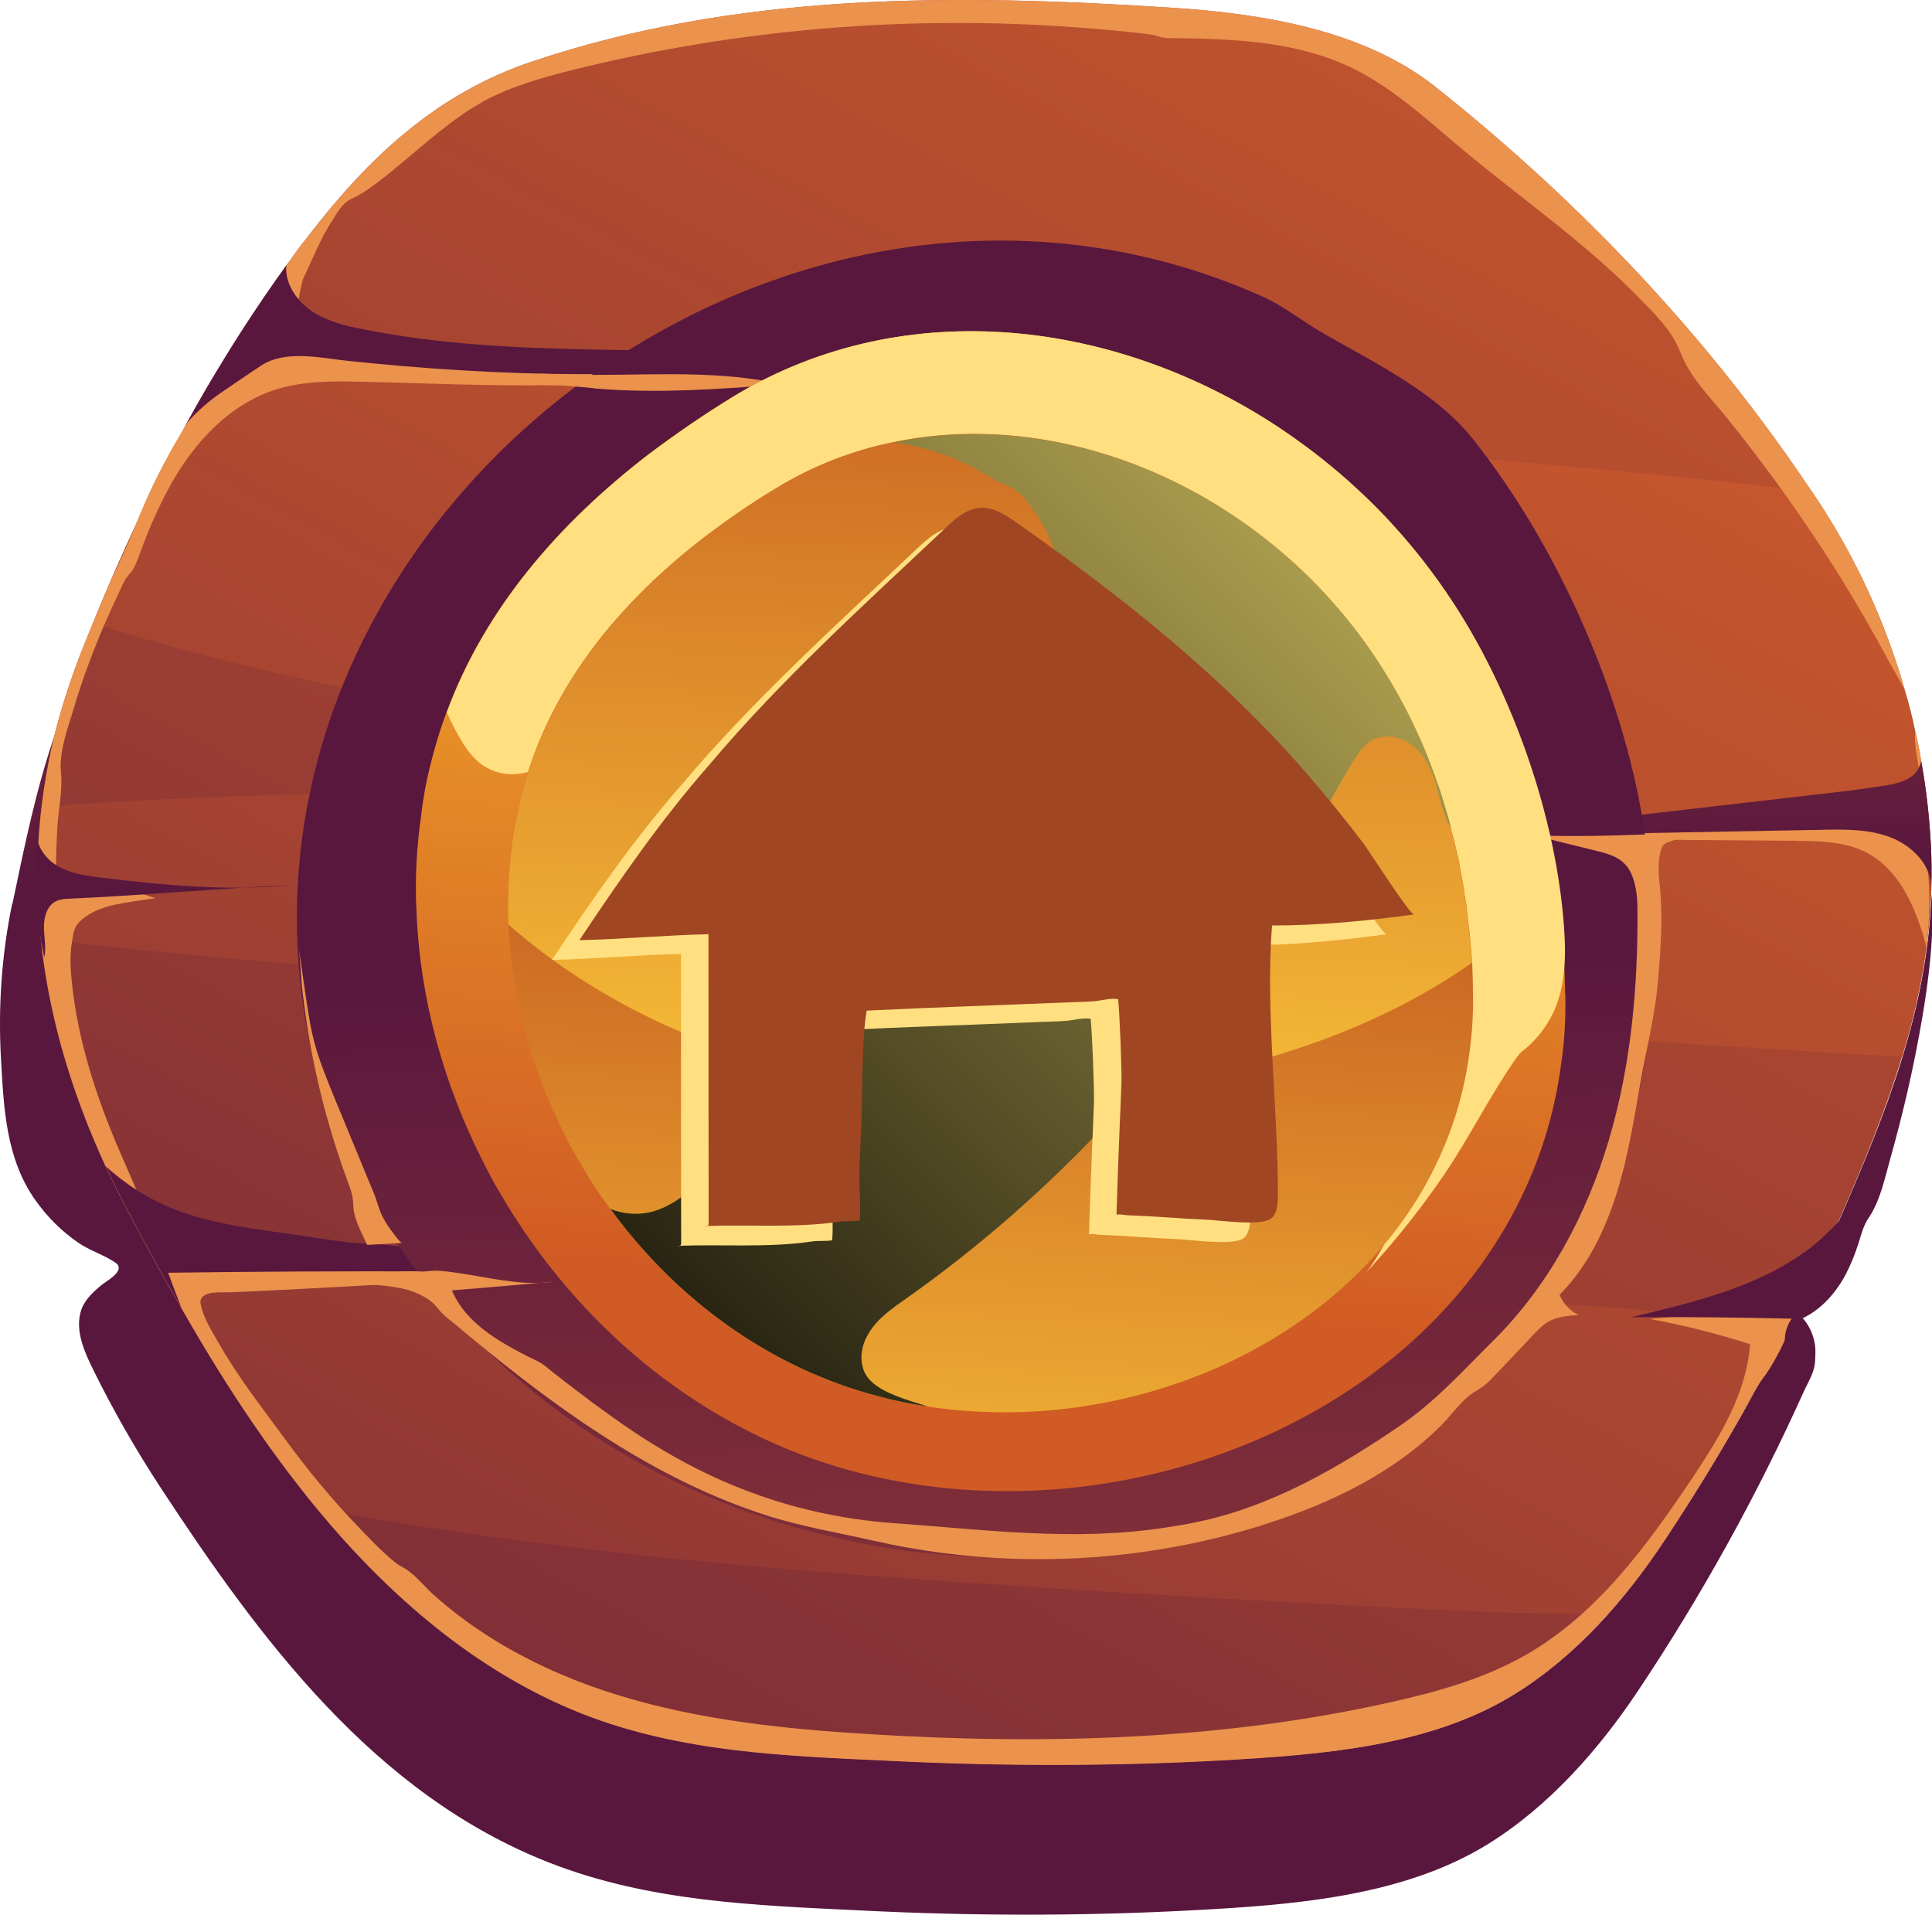 <?xml version="1.0" encoding="UTF-8"?>
<svg xmlns="http://www.w3.org/2000/svg" xmlns:xlink="http://www.w3.org/1999/xlink" viewBox="0 0 117.34 116.3">
  <defs>
    <style>
      .cls-1 {
        fill: url(#_ÂÁ_Ï_ÌÌ_È_ËÂÌÚ_3-6);
      }

      .cls-2 {
        fill: url(#_ÂÁ_Ï_ÌÌ_È_ËÂÌÚ_3-7);
      }

      .cls-3 {
        fill: url(#_ÂÁ_Ï_ÌÌ_È_ËÂÌÚ_3-8);
      }

      .cls-4 {
        fill: url(#_ÂÁ_Ï_ÌÌ_È_ËÂÌÚ_3-9);
      }

      .cls-5 {
        fill: url(#_ÂÁ_Ï_ÌÌ_È_ËÂÌÚ_3-2);
      }

      .cls-6 {
        fill: url(#_ÂÁ_Ï_ÌÌ_È_ËÂÌÚ_3-3);
      }

      .cls-7 {
        fill: url(#_ÂÁ_Ï_ÌÌ_È_ËÂÌÚ_3-4);
      }

      .cls-8 {
        fill: url(#_ÂÁ_Ï_ÌÌ_È_ËÂÌÚ_3-5);
      }

      .cls-9 {
        fill: url(#_ÂÁ_Ï_ÌÌ_È_ËÂÌÚ_7);
      }

      .cls-10 {
        fill: url(#_ÂÁ_Ï_ÌÌ_È_ËÂÌÚ_3);
      }

      .cls-11 {
        fill: url(#_ÂÁ_Ï_ÌÌ_È_ËÂÌÚ_11);
        mix-blend-mode: screen;
      }

      .cls-12 {
        isolation: isolate;
      }

      .cls-13 {
        fill: #ffdf80;
      }

      .cls-14 {
        fill: #a04623;
      }

      .cls-15 {
        fill: url(#_ÂÁ_Ï_ÌÌ_È_ËÂÌÚ_12-2);
      }

      .cls-16 {
        fill: #eb924d;
      }

      .cls-17 {
        fill: url(#_ÂÁ_Ï_ÌÌ_È_ËÂÌÚ_12);
      }
    </style>
    <linearGradient id="_ÂÁ_Ï_ÌÌ_È_ËÂÌÚ_3" data-name="¡ÂÁ˚ÏˇÌÌ˚È „‡‰ËÂÌÚ 3" x1="58.03" y1="-3.07" x2="58.61" y2="53.35" gradientUnits="userSpaceOnUse">
      <stop offset="0" stop-color="#cf5c2b"/>
      <stop offset="1" stop-color="#59173e"/>
    </linearGradient>
    <linearGradient id="_ÂÁ_Ï_ÌÌ_È_ËÂÌÚ_3-2" data-name="¡ÂÁ˚ÏˇÌÌ˚È „‡‰ËÂÌÚ 3" x1="100.31" y1="-21.61" x2="-1.28" y2="166.84" xlink:href="#_ÂÁ_Ï_ÌÌ_È_ËÂÌÚ_3"/>
    <linearGradient id="_ÂÁ_Ï_ÌÌ_È_ËÂÌÚ_3-3" data-name="¡ÂÁ˚ÏˇÌÌ˚È „‡‰ËÂÌÚ 3" x1="88.88" y1="-.41" x2="-12.7" y2="188.03" xlink:href="#_ÂÁ_Ï_ÌÌ_È_ËÂÌÚ_3"/>
    <linearGradient id="_ÂÁ_Ï_ÌÌ_È_ËÂÌÚ_3-4" data-name="¡ÂÁ˚ÏˇÌÌ˚È „‡‰ËÂÌÚ 3" x1="102.21" y1="-3.52" x2="102.79" y2="52.89" xlink:href="#_ÂÁ_Ï_ÌÌ_È_ËÂÌÚ_3"/>
    <linearGradient id="_ÂÁ_Ï_ÌÌ_È_ËÂÌÚ_3-5" data-name="¡ÂÁ˚ÏˇÌÌ˚È „‡‰ËÂÌÚ 3" x1="23.79" y1="-2.71" x2="24.37" y2="53.7" xlink:href="#_ÂÁ_Ï_ÌÌ_È_ËÂÌÚ_3"/>
    <linearGradient id="_ÂÁ_Ï_ÌÌ_È_ËÂÌÚ_3-6" data-name="¡ÂÁ˚ÏˇÌÌ˚È „‡‰ËÂÌÚ 3" x1="104.87" y1="-3.55" x2="105.45" y2="52.87" xlink:href="#_ÂÁ_Ï_ÌÌ_È_ËÂÌÚ_3"/>
    <linearGradient id="_ÂÁ_Ï_ÌÌ_È_ËÂÌÚ_3-7" data-name="¡ÂÁ˚ÏˇÌÌ˚È „‡‰ËÂÌÚ 3" x1="54.22" y1="-17.54" x2="38.81" y2="9.25" xlink:href="#_ÂÁ_Ï_ÌÌ_È_ËÂÌÚ_3"/>
    <linearGradient id="_ÂÁ_Ï_ÌÌ_È_ËÂÌÚ_3-8" data-name="¡ÂÁ˚ÏˇÌÌ˚È „‡‰ËÂÌÚ 3" x1="20.63" y1="11.71" x2="9.77" y2="52.61" xlink:href="#_ÂÁ_Ï_ÌÌ_È_ËÂÌÚ_3"/>
    <linearGradient id="_ÂÁ_Ï_ÌÌ_È_ËÂÌÚ_3-9" data-name="¡ÂÁ˚ÏˇÌÌ˚È „‡‰ËÂÌÚ 3" x1="62.69" y1="165.9" x2="59.27" y2="57.8" xlink:href="#_ÂÁ_Ï_ÌÌ_È_ËÂÌÚ_3"/>
    <linearGradient id="_ÂÁ_Ï_ÌÌ_È_ËÂÌÚ_7" data-name="¡ÂÁ˚ÏˇÌÌ˚È „‡‰ËÂÌÚ 7" x1="64.57" y1="10.31" x2="58.19" y2="78.52" gradientUnits="userSpaceOnUse">
      <stop offset="0" stop-color="#ffca2b"/>
      <stop offset="1" stop-color="#d15b24"/>
    </linearGradient>
    <linearGradient id="_ÂÁ_Ï_ÌÌ_È_ËÂÌÚ_12" data-name="¡ÂÁ˚ÏˇÌÌ˚È „‡‰ËÂÌÚ 12" x1="57.85" y1="102.56" x2="60.2" y2="57.19" gradientUnits="userSpaceOnUse">
      <stop offset="0" stop-color="#ffce3b"/>
      <stop offset="1" stop-color="#cc6923"/>
    </linearGradient>
    <linearGradient id="_ÂÁ_Ï_ÌÌ_È_ËÂÌÚ_12-2" data-name="¡ÂÁ˚ÏˇÌÌ˚È „‡‰ËÂÌÚ 12" x1="59.26" y1="76.03" x2="61.61" y2="23.61" xlink:href="#_ÂÁ_Ï_ÌÌ_È_ËÂÌÚ_12"/>
    <linearGradient id="_ÂÁ_Ï_ÌÌ_È_ËÂÌÚ_11" data-name="¡ÂÁ˚ÏˇÌÌ˚È „‡‰ËÂÌÚ 11" x1="101.19" y1="10.78" x2="24.57" y2="86.51" gradientUnits="userSpaceOnUse">
      <stop offset="0" stop-color="#f2de6d"/>
      <stop offset="1" stop-color="#000"/>
    </linearGradient>
  </defs>
  <g class="cls-12">
    <g id="Layer_2">
      <g id="BUTTON">
        <g>
          <g>
            <g>
              <path class="cls-10" d="M.74,54.88c-.64,3.11-.86,6.28-.68,9.44.17,3,.3,6.06,2.1,8.59.71,1,1.59,1.88,2.6,2.57.67.46,1.46.7,2.13,1.13.16.11.32.19.32.4,0,.4-.79.83-1.05,1.04-.53.44-1.07.94-1.26,1.62-.34,1.21.25,2.48.77,3.54,1.21,2.45,2.57,4.83,4.07,7.12,6.03,9.2,12.99,18.63,23.6,22.79,6.07,2.38,12.48,2.6,18.91,2.91,6.74.34,13.5.35,20.21-.01,6.03-.32,12.65-.82,17.8-3.95,3.82-2.34,6.85-5.83,9.2-9.34,3.87-5.79,7.25-11.9,10.11-18.25.27-.59.65-1.17.67-1.83.01-.31.04-.61,0-.92-.08-.61-.34-1.21-.75-1.67,1.14-.54,2.02-1.55,2.61-2.66.32-.61.57-1.25.78-1.9.17-.55.3-1.08.63-1.56.7-1.05.96-2.38,1.3-3.58.8-2.84,1.46-5.71,1.95-8.62.07-.42.14-.84.2-1.27.27-1.86.47-3.74.38-5.61,0-.18-.02-.37-.03-.54-.27,6.98-2.67,13.08-5.52,19.6-3,6.86-6.57,13.43-10.7,19.65-2.33,3.52-5.35,7.01-9.15,9.35-5.13,3.15-11.71,3.64-17.7,3.97-6.69.37-13.4.37-20.09.04-6.38-.3-12.77-.5-18.79-2.88-6.45-2.54-11.75-7.21-16.03-12.35-4.64-5.61-8.33-12.09-11.5-18.07-5.02-9.48-6.91-19.24-4.46-29.12-1.19,3.4-1.91,7.03-2.61,10.36Z"/>
              <path class="cls-5" d="M117.3,53.82c0,.18,0,.35-.02.52-.14,3.43-.79,6.68-1.76,9.84-.99,3.25-2.31,6.45-3.75,9.75-.91,2.07-1.87,4.1-2.87,6.12-.06.12-.12.26-.2.38-2.28,4.54-4.83,8.93-7.64,13.15-.99,1.5-2.11,3.01-3.37,4.4-1.67,1.88-3.6,3.61-5.79,4.95-5.12,3.16-11.71,3.63-17.69,3.98-6.68.36-13.39.36-20.09.03-6.38-.3-12.77-.5-18.79-2.87-6.45-2.55-11.75-7.21-16.02-12.36-.02-.03-.05-.05-.06-.08-3.14-3.81-5.86-8.02-8.25-12.21-.68-1.17-1.34-2.34-1.97-3.49-.43-.77-.84-1.53-1.23-2.29-.5-.94-.96-1.87-1.4-2.81-2.1-4.54-3.45-9.16-3.93-13.8-.27-2.67-.27-5.35.05-8.03.18-1.49.46-2.98.82-4.47.44-1.73,1.02-3.49,1.72-5.25.2-.47.38-.96.59-1.43.62-1.55,1.28-3.08,1.97-4.6.38-.84.76-1.66,1.15-2.49.8-1.7,1.67-3.4,2.58-5.07.61-1.11,1.23-2.2,1.9-3.28.82-1.38,1.69-2.73,2.6-4.07.05-.09.11-.17.17-.26.46-.67.91-1.32,1.38-1.97.39-.55.77-1.08,1.18-1.59.06-.09.14-.18.21-.27,3.51-4.56,7.67-8.57,13.55-10.52C44.83-.46,57.82-.4,71.33.48c5.44.36,11.5,1.37,15.79,4.75,8.93,7.08,16.72,15.34,22.92,24.63.08.11.15.2.21.3,2.43,3.64,4.27,7.64,5.45,11.8,0,.02.02.03.02.06.23.77.43,1.55.59,2.34.14.59.26,1.18.36,1.79,0,.03.02.05.02.08v.02c.3,1.66.49,3.34.58,5.03.05.87.05,1.72.03,2.54Z"/>
              <path class="cls-6" d="M117.3,53.82c0,.18,0,.35-.02.52-.14,3.43-.79,6.68-1.76,9.84-3.42-.17-6.88-.41-10.42-.62-13.94-.9-27.88-1.7-41.84-2.44-20.43-1.08-40.65-1.72-60.79-4.09-.27-2.67-.27-5.35.05-8.03,20.15-1.46,40.31-.93,60.75-.49.27.02.55.02.82.03-1.17-.18-2.34-.38-3.51-.55-17.78-2.73-37.39-4.57-54.93-10.14.62-1.55,1.28-3.08,1.97-4.6.38-.84.76-1.66,1.15-2.49.8-1.7,1.67-3.4,2.58-5.07.61-1.11,1.23-2.2,1.9-3.28,16.95-.49,34.44,1.96,50.69,3.36,13.42,1.14,26.93,2.04,40.32,3.43,1.93.2,3.86.43,5.77.68.08.11.15.2.21.3,2.43,3.64,4.27,7.64,5.45,11.8,0,.02.02.03.02.06.23.77.43,1.55.59,2.34.14.59.26,1.18.36,1.79,0,.03.02.05.02.08v.02c.3,1.66.49,3.34.58,5.03.05.87.05,1.72.03,2.54ZM108.49,80.41c-5.91-.64-11.74-1.21-17.68-1.37-11.78-.32-23.55-.8-35.32-1.46-11.78-.65-23.4-1.32-35.23-1.29-3.46,0-7.35-.3-11.22-.36.64,1.15,1.29,2.32,1.97,3.49,2.38,4.19,5.1,8.4,8.25,12.21,11.56,2.14,22.99,3.3,34.78,4.16,11.75.85,23.52,1.53,35.31,2.07,2.82.12,5.59.15,8.35.12,1.26-1.4,2.38-2.9,3.37-4.4,2.81-4.22,5.36-8.61,7.64-13.15-.08,0-.14,0-.21-.02Z"/>
              <path class="cls-16" d="M110.26,30.17c2.43,3.64,4.27,7.64,5.45,11.8-.27-.56-.59-1.09-.87-1.59-.97-1.81-2-3.6-3.08-5.35-2.08-3.33-4.36-6.53-6.82-9.58-1.05-1.31-2.28-2.48-2.89-4.07-.52-1.34-1.61-2.38-2.6-3.39-3.31-3.37-7.21-6.04-10.81-9.07-2.08-1.75-4.12-3.63-6.56-4.81-2.4-1.15-5.07-1.56-7.71-1.7-.97-.06-1.93-.08-2.9-.09-.39,0-.77.02-1.15-.12-.43-.14-.88-.15-1.32-.21-1.23-.14-2.45-.24-3.68-.33-10.22-.76-20.56.11-30.51,2.58-1.82.46-3.66.97-5.33,1.85-.24.14-.47.27-.71.41-1.56.97-2.93,2.2-4.34,3.37-.7.59-1.41,1.17-2.17,1.69-.3.21-.59.36-.93.52-.53.26-.84.82-1.15,1.31-.68,1.05-1.11,2.14-1.63,3.25-.09.18-.17.32-.21.53-.14.59-.23,1.2-.35,1.81-.74-.03-1.49-.24-2.13-.64.05-.09.11-.17.17-.26.46-.67.91-1.32,1.38-1.97.39-.55.77-1.08,1.18-1.59.06-.09.14-.18.21-.27,3.51-4.56,7.67-8.57,13.55-10.52C44.83-.46,57.82-.4,71.33.48c5.44.36,11.5,1.37,15.79,4.75,9.02,7.15,16.89,15.52,23.13,24.94Z"/>
              <path class="cls-16" d="M116.68,46.16c-.03.2-.08.38-.12.58-.12-.76-.32-1.52-.24-2.29v-.08c.14.59.26,1.18.36,1.79Z"/>
              <path class="cls-16" d="M109.1,51.07c1.43.01,2.92.04,4.2.68,2.11,1.06,3.1,3.5,3.71,5.78.25-2.02.22-4.07-.09-6.08-.05-.35-.12-.7-.31-.99-.23-.34-.6-.54-.96-.71-3.06-1.37-6.58-.63-9.89-.1-2.04.33-4.1.57-6.16.73-2.07.16-4.15.23-6.22.21-.39,0-.89-.11-1.25.1-.5.28.12.24.37.24,1.06,0,2.12.02,3.17.03,2.11.02,4.21.03,6.32.05,2.12.02,4.23.03,6.35.05.26,0,.52,0,.78,0Z"/>
              <path class="cls-16" d="M101.07,93.58c-2.32,3.52-5.35,7.02-9.16,9.36-5.12,3.16-11.71,3.63-17.69,3.98-6.68.36-13.39.36-20.09.03-6.38-.3-12.77-.5-18.79-2.87-6.45-2.55-11.75-7.21-16.02-12.36-3.17-3.83-5.91-8.06-8.31-12.29-1.14-1.94-2.2-3.89-3.2-5.79-.5-.94-.96-1.87-1.4-2.81-3.96-8.6-5.27-17.4-3.07-26.3.44-1.73,1.02-3.49,1.72-5.25.44-1.11.89-2.21,1.36-3.3.56-1.32,1.22-2.58,1.74-3.9.51-1.31,1.09-2.59,1.75-3.84,1.3-2.48,2.88-4.81,4.71-6.93.28-.33.58-.66.98-.83.36-.15.77-.15,1.16-.14,1.32.04,2.64.14,3.95.26,4.14.37,8.31,1.73,12.51,1.65,2.09-.04,4.16-.43,6.25-.53,1.07-.05,2.14-.02,3.21.04.53.03,1.07.07,1.6.11.27.02.53.05.8.07.17.01.32-.04.49-.03.13,0,.27.04.39.07-.97.3-2.01.46-3.01.63-1.01.17-2.03.31-3.05.42-2.05.22-4.11.32-6.17.36-2.07.04-4.14,0-6.21-.05-1.8-.05-3.6-.11-5.4-.15-1.84-.05-3.72-.07-5.47.5-2.32.76-4.2,2.54-5.56,4.57-.05.07-.1.15-.15.22-.8,1.25-1.44,2.6-2,3.97-.28.67-.49,1.41-.82,2.06-.11.21-.27.35-.41.54-.24.34-.39.75-.57,1.12-.39.83-.77,1.67-1.12,2.52-.56,1.38-1.08,2.78-1.5,4.21-.36,1.21-.94,2.7-.82,3.99.11,1.03-.12,2.1-.2,3.13-.02.27-.2,3.31,0,3.33,2.02.11,4.02.52,5.94,1.21-.83.09-1.65.23-2.48.39-.77.16-1.72.53-2.25,1.17-.23.27-.29.76-.34,1.1-.14.83-.09,1.67,0,2.5.38,3.59,1.53,7.06,2.96,10.35.36.82.72,1.65,1.07,2.47.3.69.63,1.42,1.26,1.85.49.33,1.12.45,1.7.56,1.2.22,2.29.72,3.5.96,2.38.47,4.79.85,7.21.91,4.36.11,8.83-.78,13.03.39-.68.05-1.37.1-2.05.15-4.28.31-8.56.59-12.84.82-2.11.11-4.23.23-6.34.31-.44.02-1.43-.09-1.66.41-.06.13-.04.26,0,.39.16.8.7,1.63,1.1,2.33,1.16,2.04,2.62,3.89,4,5.78,1.35,1.85,2.81,3.62,4.39,5.27.74.77,1.49,1.57,2.32,2.24.14.11.28.2.44.28.71.38,1.23,1.08,1.82,1.62,1.33,1.2,2.79,2.25,4.34,3.15,2.19,1.28,4.55,2.27,6.97,3.01,4.9,1.5,10.04,2.04,15.15,2.35,10.63.66,21.4.39,31.79-1.95,2.82-.63,5.65-1.43,8.16-2.87,4.29-2.46,7.32-6.59,10.07-10.7,1.67-2.49,3.32-5.17,3.53-8.16-1.99-.64-4.02-1.15-6.07-1.53,2.07-.19,4.13-.42,6.19-.63.24-.02.48-.06.72-.02.18.03.33.07.52.07.26,0,.52-.04.78-.08.08-.01.7-.08.72-.15-.3,1.09-.72,2.15-1.27,3.14-.25.45-.51.89-.82,1.29-.5.64-.83,1.4-1.22,2.1-.51.9-1.03,1.79-1.56,2.68-1.03,1.72-2.1,3.41-3.21,5.08Z"/>
              <path class="cls-7" d="M88.24,50.83c7.44-.15,14.88-.3,22.31-.43,1.44-.03,2.94-.06,4.28.46s2.51,1.73,2.45,3.1c0-.05,0-.09.02-.13.02-.83.02-1.68-.03-2.54-.09-1.69-.28-3.38-.58-5.04-.08.25-.18.49-.36.69-.59.71-2.01.78-2.86.92-.75.11-1.51.21-2.26.29-7.66.88-15.31,1.77-22.97,2.67Z"/>
              <path class="cls-8" d="M10.21,77.3c.26.7.53,1.41.81,2.13-1.14-1.94-2.2-3.89-3.2-5.79-.5-.94-.96-1.87-1.4-2.81.12.12.26.23.36.32.7.59,1.44,1.11,2.23,1.55,2.66,1.5,5.74,1.84,8.72,2.26,1.66.23,3.43.59,5.1.59,6.64.68,13.27,1.32,19.92,1.9-10.84-.26-21.7-.3-32.54-.15Z"/>
              <path class="cls-1" d="M109.5,76.11c-2.93,2.1-6.75,3.02-10.44,3.89,3.26-.02,6.51.01,9.76.09-.4.56-.52,1.26-.33,1.9.65-1.48,1.29-2.97,1.94-4.45.63-1.44,1.14-2.99,1.92-4.37-.02.49-.83,1.17-1.19,1.54-.5.51-1.05.98-1.65,1.41Z"/>
              <path class="cls-2" d="M49.69,21.67c-9.37,1.5-19.23,1.23-28.63.24-1.58-.17-3.74-.68-5.21.3-.8.53-1.61,1.08-2.41,1.63-.77.53-1.47,1.14-2.08,1.84,1.43-2.61,2.98-5.15,4.66-7.61.46-.67.91-1.32,1.38-1.97-.02.12-.03.24-.02.36.08,1.06.82,1.99,1.73,2.55.91.55,1.97.81,3.02,1,8.9,1.79,18.47.9,27.55,1.66Z"/>
              <path class="cls-3" d="M2.33,49.9c-.39.92.16,2.03,1,2.59s1.87.7,2.87.82c3.8.46,7.64.82,11.46.45-4.33.19-9.09.63-13.42.82-.29.01-.59.03-.85.16-.54.28-.73.97-.72,1.58,0,.61.15,1.23.02,1.82-.62-2.73-.64-5.45-.36-8.23Z"/>
              <path class="cls-4" d="M99.67,49.23c-.73-4.04-2.1-8.23-3.94-12.23-1.65-3.59-3.78-7.2-6.26-10.32-2.24-2.82-5.85-4.58-8.94-6.34-1.35-.76-2.51-1.74-3.92-2.36C48.46,5.45,15.36,29.79,18.2,59.32c.47,4.96,2.05,9.79,4.61,14.11,7.04,11.98,19.92,19.61,34.01,20.95,5.22.49,10.53.26,15.62-.95,10.32-2.46,18.78-9,23.81-18.03,4.27-7.66,4.97-17.72,3.42-26.17ZM87.04,71.45c-3.78,6.8-10.13,11.71-17.89,13.55-3.82.91-7.82,1.08-11.73.7-10.59-.99-20.26-6.72-25.56-15.72-1.91-3.26-3.1-6.88-3.46-10.6-.11-1.15-.15-2.31-.12-3.47.01-.51.09-1.03.06-1.54-.01-.27-.09-.51-.17-.77-.22-.77-.17-1.65,0-2.42.18-.84.62-1.66,1.35-2.1.56-.35,1.24-.44,1.9-.51,1.55-.17,3.1-.23,4.66-.18-1.97-.31-3.94-.61-5.91-.92-.09-.01.65-2.36.74-2.56.32-.81.77-1.55,1.15-2.32.62-1.26,1.5-2.45,2.34-3.56,1.72-2.28,3.75-4.33,5.99-6.1,2.25-1.77,4.73-3.27,7.35-4.42,2.63-1.16,5.41-1.97,8.26-2.39,2.88-.42,5.82-.43,8.7,0,2.61.39,5.17,1.14,7.58,2.22,1.05.47,1.94,1.21,2.95,1.77,2.33,1.32,5.03,2.66,6.71,4.77,1.87,2.34,3.46,5.04,4.71,7.74,1.38,3,2.4,6.15,2.96,9.18.64,3.44.73,6.81-.06,10.23-4.01.22-8.04.27-12.05.16,3.66.4,7.32.8,10.98,1.2,1.16.13.54,1.16.3,1.89-.21.64-.31,1.27-.31,1.94,0,.6-.06,1.17-.25,1.75-.15.43-.34.84-.53,1.25-.1.21-.2.42-.31.63-.07.14-.33.46-.33.62Z"/>
              <path class="cls-16" d="M90.68,81.44c3.37-3.34,5.68-7.65,7.03-12.19,1.35-4.54,1.78-9.31,1.74-14.04,0-.68-.07-1.39-.32-2.02-.35-.89-1.02-1.22-1.92-1.45-1.36-.34-2.72-.67-4.08-1.01,3.22.13,6.72-.04,9.93-.19-.54.19-1.08.37-1.62.56-.14.05-.27.1-.38.19-.11.1-.16.25-.2.39-.21.77-.1,1.58-.03,2.37.11,1.27.08,2.56,0,3.83-.04.63-.09,1.26-.15,1.89-.13,1.39-.41,2.75-.69,4.12-.53,2.6-.86,5.24-1.57,7.8-.71,2.56-1.83,5.07-3.7,6.95.22.53.64.98,1.16,1.23-.65.04-1.33.09-1.89.43-.31.19-.57.46-.82.72-.89.94-1.77,1.89-2.67,2.81-.29.3-.61.5-.96.72-.78.48-1.31,1.31-1.94,1.95-2.9,2.93-6.73,4.78-10.66,6.04-.3.1-.59.19-.89.28-2.7.81-5.49,1.35-8.29,1.64-2.81.29-5.64.31-8.46.08-1.41-.12-2.81-.3-4.2-.55-.69-.12-1.39-.27-2.07-.42-2.2-.5-4.41-.86-6.56-1.56-6.31-2.04-11.84-5.87-16.94-10.02-.62-.5-1.23-1.01-1.84-1.52-.27-.22-.6-.46-.84-.71-.21-.21-.36-.46-.59-.65-.45-.38-1.01-.63-1.58-.79-.92-.24-1.88-.26-2.82-.39.13-.3.49-.4.81-.47.72-.14,1.45-.22,2.18-.25.36-.01.74.04,1.09,0,.29-.03.54-.05.85-.02,1.44.13,2.84.47,4.27.64.86.1,1.74.14,2.6.01-2.07.18-4.14.37-6.21.53.78,1.9,2.71,3.04,4.54,3.98.37.19.78.34,1.1.6.14.11.28.22.42.34.29.22.57.45.86.67.57.44,1.15.88,1.73,1.31,1.17.86,2.35,1.7,3.59,2.46,1.72,1.06,3.52,1.98,5.4,2.71,2.9,1.14,5.98,1.83,9.09,2.06,5.62.4,11.08,1.14,16.65.27.66-.1,1.32-.21,1.97-.35,4.4-.93,8.38-3.22,12.1-5.74,2.25-1.52,3.87-3.35,5.8-5.26Z"/>
              <path class="cls-16" d="M22.68,72.41c-.8-1.93-1.59-3.86-2.39-5.79-.44-1.08-.89-2.16-1.19-3.29-.26-.97-.4-1.97-.55-2.97-.14-.99-.29-1.97-.43-2.96.14.96.14,1.95.26,2.91.12.98.26,1.96.43,2.93.34,1.93.8,3.84,1.37,5.72.27.88.55,1.75.87,2.61.13.35.27.71.35,1.07.05.25.05.5.07.75.08.77.52,1.53.83,2.22.71-.04,1.42-.08,2.13-.12-.13,0-.51-.55-.59-.65-.2-.25-.37-.52-.53-.8-.3-.54-.4-1.09-.63-1.64Z"/>
              <path class="cls-16" d="M36.08,23.59c3.82.33,7.66.04,11.47-.25-.93-.2-1.87-.34-2.82-.44-.95-.09-1.9-.14-2.85-.16-.96-.02-1.92-.01-2.88,0-.96.01-1.92.03-2.87.03-.96,0-1.91,0-2.87-.05-.12,0-.24-.02-.35-.02-.05.15-.09.38-.02.53.09.2.32.16.5.16.58,0,1.15.05,1.73.1.32.03.64.05.95.09Z"/>
            </g>
            <g>
              <path class="cls-9" d="M95.07,60.41c.03,1.45-.05,2.87-.26,4.24-.47,3.61-1.66,6.92-3.37,9.87,0,0,0,.03-.03.05-7.37,12.66-24.61,18.69-39.36,14.85-9.21-2.37-16.95-8.79-21.69-16.98-.37-.61-.71-1.26-1.03-1.9-2.37-4.66-3.82-9.85-4.03-15.11-.11-2,0-3.98.29-5.98.05-.55.16-1.08.24-1.61.32-1.58.74-3.11,1.29-4.58,2.34-6.34,6.84-11.48,12.19-15.61,1.71-1.29,3.47-2.5,5.29-3.61,10.45-6.29,23.35-4.58,33.22,2.03,6.55,4.4,11.16,10.4,13.93,17.27.26.63.5,1.29.74,1.95.05.13.11.26.16.42.16.5.32,1,.47,1.53.21.68.39,1.4.55,2.11.08.26.13.53.18.79.08.26.13.55.18.82.05.29.11.58.18.87.05.39.13.82.21,1.24v.11l.16,1.03c0,.08,0,.13.03.18.05.45.11.9.16,1.34,0,.08.03.16.03.21.16,1.47.24,2.97.26,4.48Z"/>
              <path class="cls-13" d="M86.64,72.85c-1.12,1.52-2.32,2.98-3.6,4.36-.1.11-.2.22-.3.33.8-.85,1.39-2.11,1.96-3.13.61-1.1,1.17-2.22,1.66-3.37.48-1.11,1.03-2.3,1.28-3.49.17-.83-.13-1.64-.1-2.48.03-.97.32-1.82.49-2.76.1-.59.06-1.22.05-1.82-.02-1.31-.1-2.62-.26-3.93-.31-2.6-.89-5.18-1.79-7.64-.05-.15-.11-.3-.17-.44-2.97-7.69-9.42-14.27-17.45-16.14-5.92-1.37-12.24-.11-17.77,2.42-.68.29-1.37.63-2.03.97-2.66,1.4-5.16,3.03-7.58,4.82-2.37,1.74-4.55,3.79-7,5.42-1.13.74-2.5,1.32-3.84.92-1.29-.37-1.95-1.47-2.55-2.58-.18-.34-.34-.68-.5-1.05,2.34-6.34,6.84-11.48,12.19-15.61,1.71-1.29,3.47-2.5,5.29-3.61,10.45-6.29,23.35-4.58,33.22,2.03,2.29,1.54,4.42,3.33,6.32,5.33,1.52,1.61,2.89,3.35,4.1,5.2,3.65,5.58,6.25,13.04,6.73,19.69.14,1.92.09,3.96-.87,5.63-.38.66-.89,1.29-1.48,1.78-.19.15-.32.24-.47.45-1.65,2.32-2.89,4.89-4.5,7.25-.33.49-.68.97-1.03,1.45Z"/>
              <path class="cls-17" d="M89.46,60.33c.03,1.24-.05,2.42-.21,3.58-.39,3.05-1.4,5.84-2.82,8.32,0,.03-.03.05-.03.05-5.71,9.82-18.35,14.9-29.98,13.16-.03,0-.05-.03-.11-.03-1-.13-2-.34-2.97-.61-6.58-1.71-12.27-5.87-16.27-11.37-.71-.95-1.34-1.92-1.92-2.95-.32-.53-.61-1.05-.87-1.61-2-3.92-3.21-8.29-3.4-12.74-.08-1.66.03-3.34.24-5.03.08-.47.13-.92.24-1.37,1.32-7.16,5.79-12.74,11.29-17.01,1.45-1.11,2.92-2.13,4.45-3.05,2.29-1.4,4.69-2.32,7.16-2.82,7.06-1.47,14.61.39,20.74,4.53,5.5,3.71,9.35,8.77,11.69,14.56.21.55.42,1.08.61,1.66.05.11.08.21.13.34.13.42.26.87.39,1.29.11.37.24.76.29,1.13,0,.03.03.05.03.08.08.18.11.37.16.55.05.24.11.45.16.68.05.21.11.45.16.68.03.24.08.47.13.74.05.32.13.68.18,1.03v.11c.05.29.11.55.16.87v.16c.05.37.08.76.13,1.13,0,.05.03.11.03.18.05.61.11,1.24.16,1.87.03.63.05,1.26.05,1.87Z"/>
              <path class="cls-15" d="M89.41,58.46c-9.5,6.77-24.9,9.64-38.44,7.11-7.95-1.47-14.93-4.87-20.09-9.42-.08-1.66.03-3.34.24-5.03.08-.47.13-.92.24-1.37,1.32-7.16,5.79-12.74,11.29-17.01,1.45-1.11,2.92-2.13,4.45-3.05,8.77-5.32,19.61-3.87,27.9,1.71,5.5,3.71,9.35,8.77,11.69,14.56.21.55.42,1.08.61,1.66.05.11.08.21.13.34.13.42.26.87.39,1.29.18.58.34,1.18.47,1.76.05.24.11.45.16.68.05.21.11.45.16.68.03.24.08.47.13.74.05.32.13.68.18,1.03v.11c.05.29.11.55.16.87v.16c.05.37.08.76.13,1.13,0,.05.03.11.03.18.05.61.11,1.24.16,1.87Z"/>
              <path class="cls-11" d="M88.12,50.38c-.29-.66-.55-1.32-.74-2.11-.24-.97-.55-1.97-1.26-2.69-.68-.74-1.82-1.11-2.71-.66-.58.29-.95.87-1.29,1.42-1.63,2.69-2.97,5.5-4.58,8.19-5.71,9.53-13.4,17.9-22.48,24.32-.87.61-1.79,1.24-2.32,2.16-.37.61-.53,1.34-.34,2.03.24,1.03,1.5,1.55,2.37,1.87.5.18,1.03.34,1.55.5-1-.13-2-.34-2.97-.61-6.58-1.71-12.27-5.87-16.27-11.37.74.29,1.53.37,2.34.21,1.45-.32,2.61-1.4,3.69-2.42,7.03-6.84,13.66-14.27,18.32-22.93,1.42-2.66,2.69-5.48,3.13-8.45.45-3,.03-6.21-1.68-8.71-.4-.55-.87-1.24-1.5-1.55-.21-.11-.45-.16-.68-.29-.74-.37-1.39-.84-2.16-1.18-1.34-.61-2.79-1.05-4.26-1.24,7.06-1.47,14.61.39,20.74,4.53,5.5,3.71,9.35,8.77,11.69,14.56.21.55.42,1.08.61,1.66.05.11.08.21.13.34.13.42.26.87.39,1.29.11.37.24.76.29,1.13Z"/>
            </g>
          </g>
          <g>
            <path class="cls-13" d="M75.59,57.41c2.88,0,5.77-.28,8.62-.67-.24.03-2.79-3.94-3.02-4.25-1.05-1.39-2.15-2.74-3.29-4.07-5.2-6.06-11.33-10.9-17.83-15.48-.66-.47-1.4-.95-2.21-.9-.83.06-1.5.66-2.11,1.23-4.92,4.65-9.98,9.2-14.34,14.38-2.91,3.31-5.45,6.99-7.89,10.65,2.48-.05,5.36-.31,7.84-.36,0,5.86,0,11.72.01,17.58,0,.24-.36.15-.12.14,2.61-.09,5.46.13,8.07-.26.41-.06.82,0,1.22-.07.08-.83-.02-1.72-.01-2.57.01-.85.04-1.71.09-2.56.1-1.71.02-5.94.35-7.63,4.06-.2,8.13-.33,12.19-.5.54-.02,1.07-.03,1.61-.07.49-.04.97-.2,1.47-.13.09.83.23,4.27.2,5.11-.03.9-.07,1.8-.11,2.7-.07,1.76-.14,3.53-.19,5.29.18-.06.5.02.68.03,1.56.05,3.12.2,4.69.26.8.03,3.3.41,3.99-.04.35-.22.43-.83.44-1.21.06-4.99-.78-11.4-.35-16.62Z"/>
            <path class="cls-14" d="M77.26,56.21c2.88,0,5.77-.28,8.62-.67-.24.03-2.79-3.94-3.02-4.25-1.05-1.39-2.15-2.74-3.29-4.07-5.2-6.06-11.33-10.91-17.83-15.48-.66-.47-1.4-.95-2.21-.9-.83.06-1.51.66-2.11,1.23-4.92,4.65-9.98,9.2-14.34,14.38-2.91,3.31-5.45,6.99-7.89,10.65,2.48-.05,5.36-.31,7.84-.36,0,5.86,0,11.72.01,17.58,0,.24-.36.15-.12.14,2.61-.09,5.46.13,8.07-.26.4-.06.82,0,1.22-.07.08-.83-.02-1.72-.01-2.56,0-.85.04-1.71.09-2.56.1-1.71.02-5.94.35-7.63,4.06-.2,8.13-.33,12.19-.5.54-.02,1.07-.03,1.61-.07.49-.04.97-.2,1.47-.13.09.83.23,4.27.2,5.11-.03.9-.07,1.8-.11,2.7-.07,1.76-.14,3.53-.19,5.29.18-.06.5.02.68.03,1.56.05,3.12.2,4.69.26.8.03,3.3.41,3.99-.04.35-.22.43-.83.44-1.21.06-4.99-.78-11.4-.35-16.62Z"/>
          </g>
        </g>
      </g>
    </g>
  </g>
</svg>